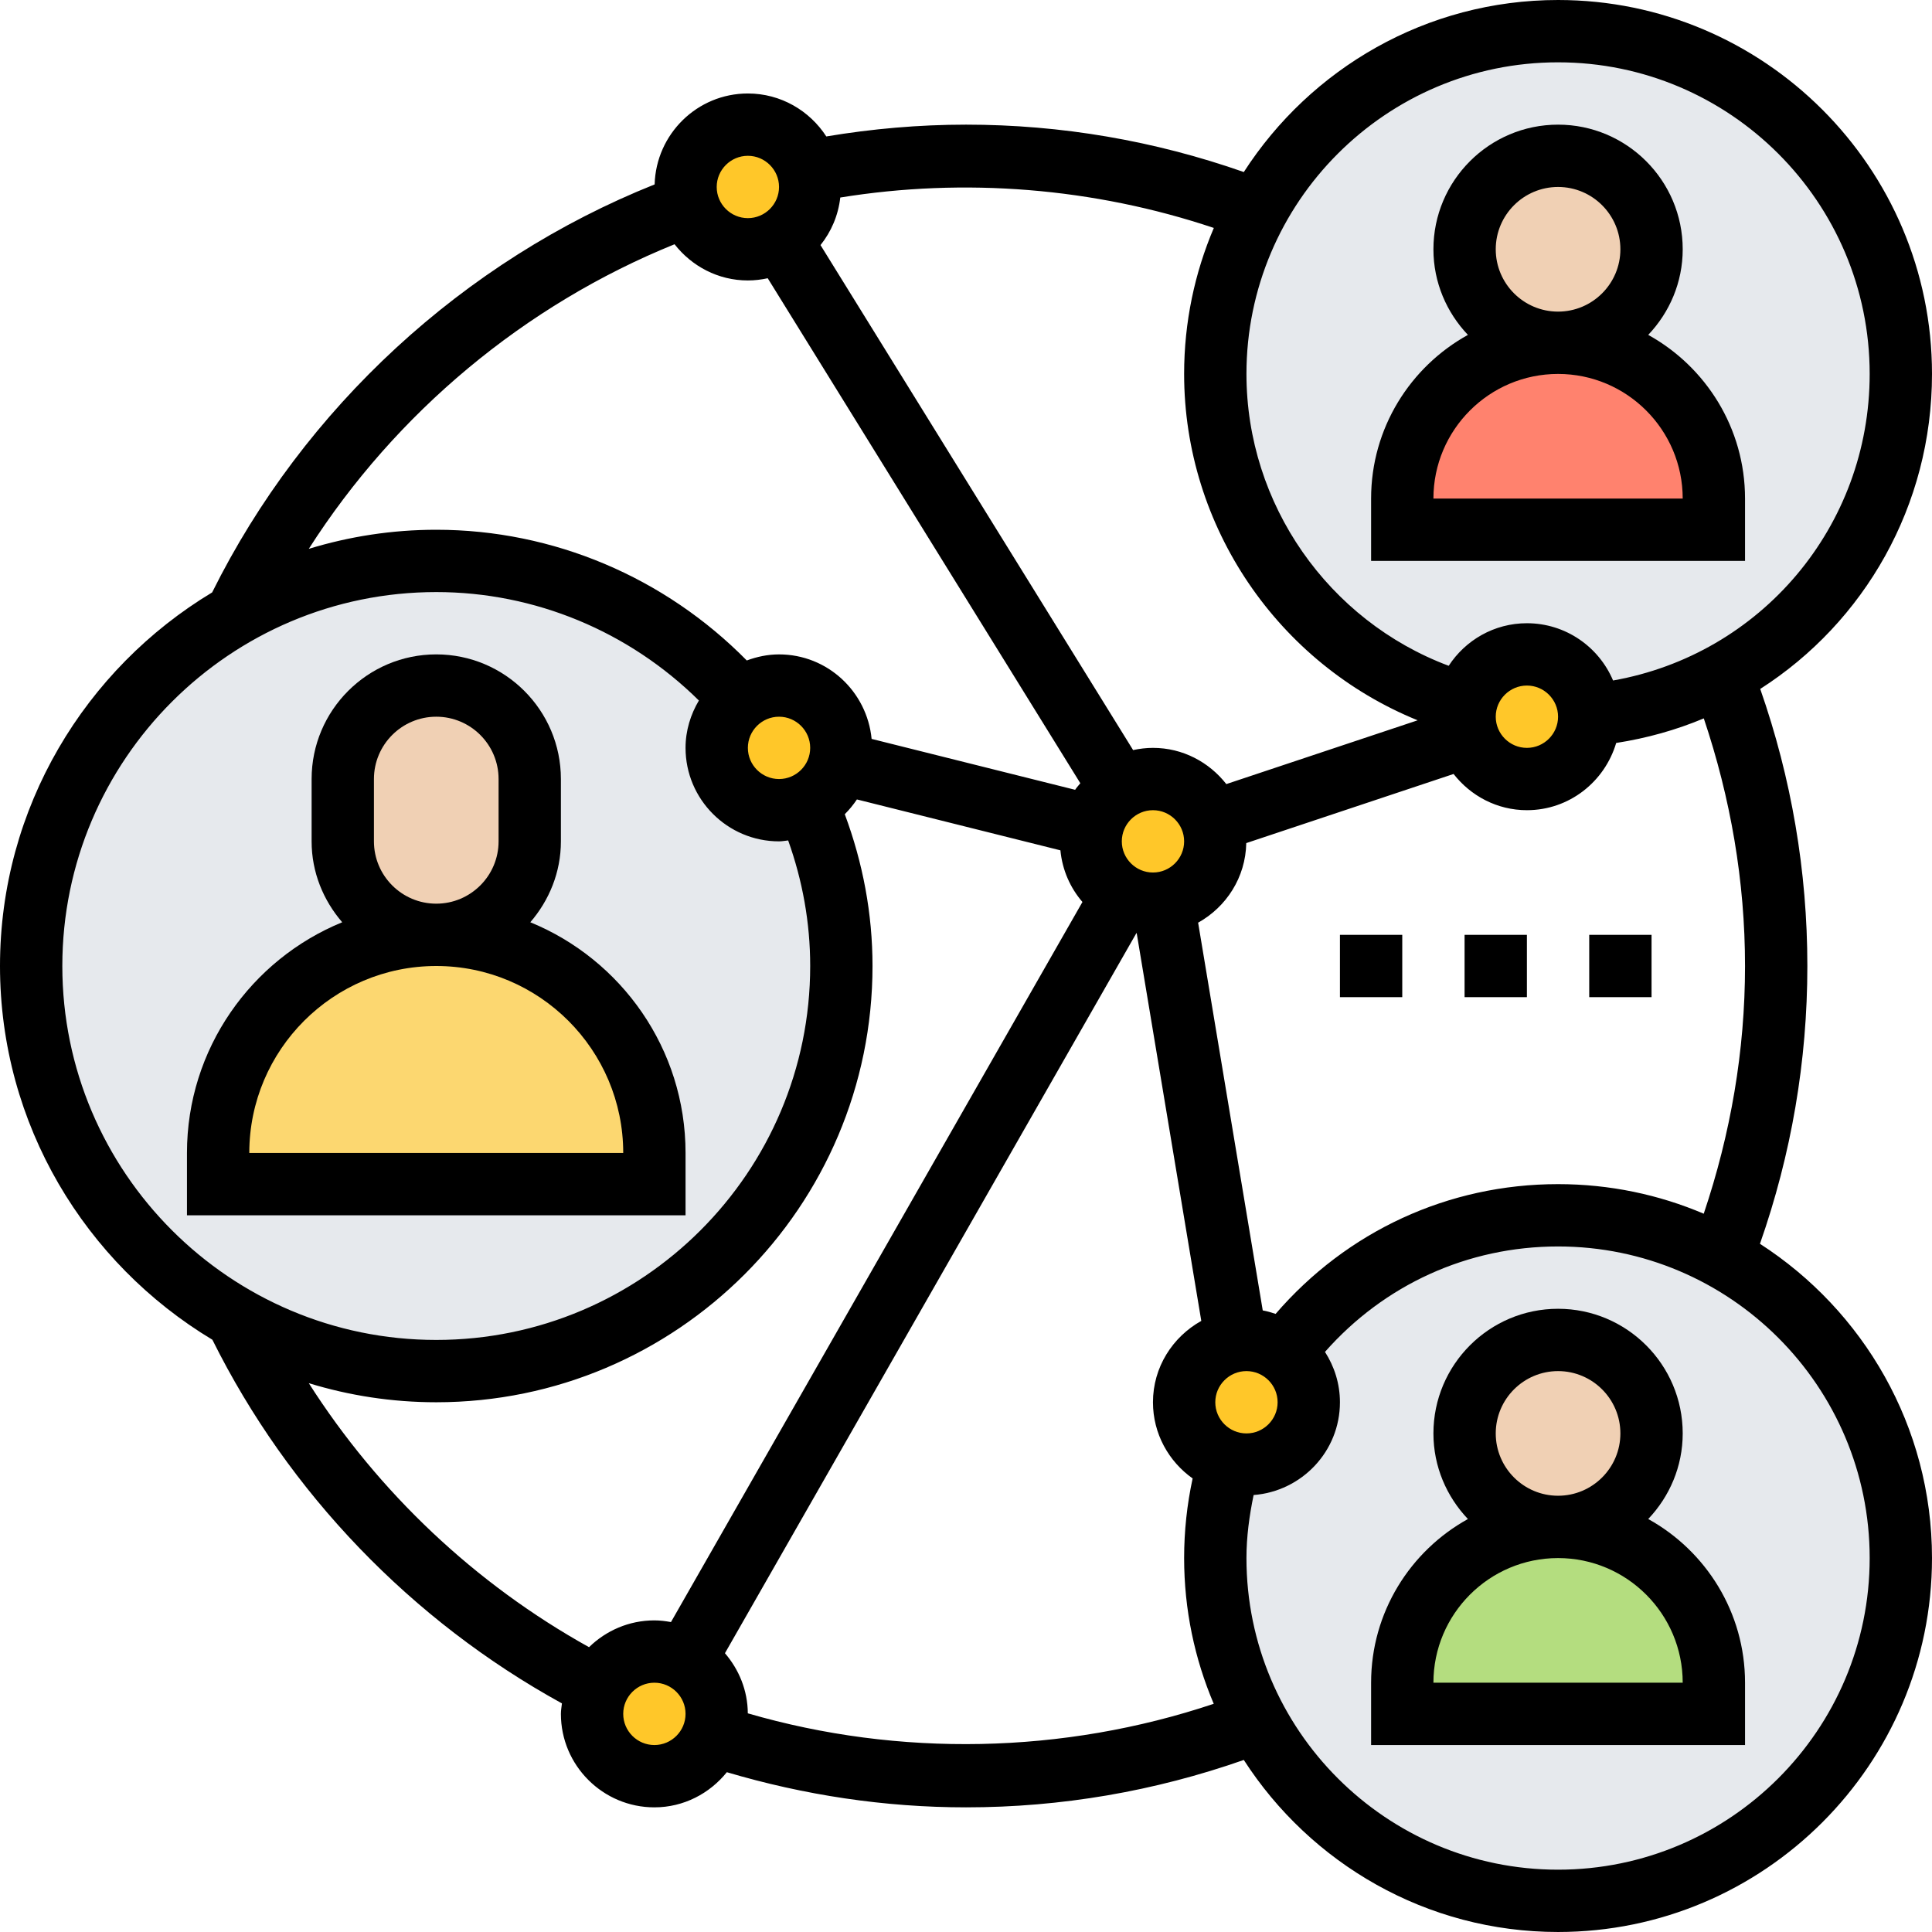 <svg height="496pt" viewBox="0 0 496 496" width="496pt" xmlns="http://www.w3.org/2000/svg"><g fill="#ffc729"><path d="m168 424c2.879 0 5.602.801 7.922 2.078 4.797 2.801 8.078 8 8.078 13.922 0 2-.32 3.84-1.039 5.602-2.242 6.078-8.16 10.398-14.961 10.398-8.801 0-16-7.199-16-16 0-2.398.48-4.641 1.441-6.641 2.559-5.52 8.16-9.359 14.559-9.359zm0 0"/><path d="m329.602 347.199c3.84 2.961 6.398 7.602 6.398 12.801 0 8.801-7.199 16-16 16-1.602 0-3.039-.238-4.48-.641-6.641-2-11.52-8.16-11.52-15.359 0-7.922 5.762-14.48 13.359-15.762.879-.16 1.762-.238 2.641-.238 3.602 0 6.879 1.199 9.602 3.199zm0 0"/><path d="m408 183.602v.398c0 8.801-7.199 16-16 16-7.039 0-13.039-4.641-15.121-10.961-.559-1.598-.879-3.277-.879-5.039 0-1.121.078-2.16.32-3.199 1.52-7.281 8-12.801 15.68-12.801 8.641 0 15.762 6.961 16 15.602zm0 0"/><path d="m312 216c0 7.922-5.762 14.48-13.359 15.762-.879.16-1.762.238-2.641.238-2.879 0-5.602-.801-7.922-2.078-4.797-2.801-8.078-8-8.078-13.922 0-1.359.16-2.641.48-3.84 1.039-4.082 3.598-7.602 7.121-9.762 2.477-1.52 5.359-2.398 8.398-2.398 7.039 0 13.039 4.641 15.121 10.961.559 1.598.879 3.277.879 5.039zm0 0"/><path d="m190.16 179.359c2.719-2.078 6.16-3.359 9.84-3.359 8.801 0 16 7.199 16 16 0 1.359-.16 2.641-.48 3.84-1.121 4.559-4.238 8.32-8.32 10.398-2.16 1.121-4.641 1.762-7.199 1.762-8.801 0-16-7.199-16-16 0-5.121 2.398-9.68 6.16-12.641zm0 0"/><path d="m207.441 44c.398 1.281.559 2.641.559 4 0 8.801-7.199 16-16 16-7.199 0-13.359-4.801-15.281-11.441-.48-1.438-.719-2.957-.719-4.559 0-8.801 7.199-16 16-16 7.441 0 13.68 5.121 15.441 12zm0 0"/></g><path d="m488 96c0 33.359-18.559 62.398-45.922 77.281-10 5.438-21.199 9.039-33.117 10.238l-.961.082c-.238-8.641-7.359-15.602-16-15.602-7.68 0-14.16 5.52-15.68 12.801-37.121-10.402-64.32-44.402-64.32-84.801 0-15.199 3.84-29.52 10.719-42.078 14.883-27.363 43.84-45.922 77.281-45.922 48.641 0 88 39.359 88 88zm0 0" fill="#e6e9ed"/><path d="m442.078 322.719c27.363 14.883 45.922 43.84 45.922 77.281 0 48.641-39.359 88-88 88-33.441 0-62.398-18.559-77.281-45.922-6.879-12.559-10.719-26.879-10.719-42.078 0-8.559 1.199-16.801 3.52-24.641 1.441.402 2.879.641 4.48.641 8.801 0 16-7.199 16-16 0-5.199-2.559-9.84-6.398-12.801 16-21.359 41.598-35.199 70.398-35.199 15.199 0 29.52 3.84 42.078 10.719zm0 0" fill="#e6e9ed"/><path d="m112 144c31.199 0 59.039 13.68 78.16 35.359-3.762 2.961-6.16 7.52-6.16 12.641 0 8.801 7.199 16 16 16 2.559 0 5.039-.641 7.199-1.762 5.68 12.801 8.801 26.883 8.801 41.762 0 57.441-46.559 104-104 104-18.719 0-36.238-4.961-51.441-13.602v-.078c-31.359-17.84-52.559-51.602-52.559-90.32s21.199-72.48 52.559-90.32v-.078c15.203-8.641 32.723-13.602 51.441-13.602zm0 0" fill="#e6e9ed"/><path d="m440 432v8h-80v-8c0-22.078 17.922-40 40-40 11.039 0 21.039 4.48 28.32 11.68 7.199 7.281 11.68 17.281 11.68 28.32zm0 0" fill="#b4dd7f"/><path d="m424 368c0 13.254-10.746 24-24 24s-24-10.746-24-24 10.746-24 24-24 24 10.746 24 24zm0 0" fill="#f0d0b4"/><path d="m440 128v8h-80v-8c0-22.078 17.922-40 40-40 11.039 0 21.039 4.48 28.32 11.68 7.199 7.281 11.68 17.281 11.68 28.32zm0 0" fill="#ff826e"/><path d="m424 64c0 13.254-10.746 24-24 24s-24-10.746-24-24 10.746-24 24-24 24 10.746 24 24zm0 0" fill="#f0d0b4"/><path d="m168 296v8h-112v-8c0-30.961 25.039-56 56-56 15.52 0 29.441 6.238 39.602 16.398 10.16 10.16 16.398 24.082 16.398 39.602zm0 0" fill="#fcd770"/><path d="m136 200v16c0 13.281-10.719 24-24 24s-24-10.719-24-24v-16c0-13.281 10.719-24 24-24 6.641 0 12.641 2.719 16.961 7.039 4.32 4.32 7.039 10.32 7.039 16.961zm0 0" fill="#f0d0b4"/><path d="m176 296c0-26.742-16.504-49.68-39.855-59.23 4.832-5.609 7.855-12.809 7.855-20.77v-16c0-17.648-14.352-32-32-32s-32 14.352-32 32v16c0 7.961 3.023 15.16 7.855 20.77-23.352 9.551-39.855 32.488-39.855 59.23v16h128zm-80-80v-16c0-8.824 7.176-16 16-16s16 7.176 16 16v16c0 8.824-7.176 16-16 16s-16-7.176-16-16zm-32 80c0-26.473 21.527-48 48-48s48 21.527 48 48zm0 0"/><path d="m448 128c0-18.078-10.055-33.84-24.855-42.023 5.457-5.746 8.855-13.457 8.855-21.977 0-17.648-14.352-32-32-32s-32 14.352-32 32c0 8.52 3.398 16.23 8.855 21.977-14.801 8.184-24.855 23.945-24.855 42.023v16h96zm-64-64c0-8.824 7.176-16 16-16s16 7.176 16 16-7.176 16-16 16-16-7.176-16-16zm-16 64c0-17.648 14.352-32 32-32s32 14.352 32 32zm0 0"/><path d="m423.145 389.977c5.457-5.746 8.855-13.457 8.855-21.977 0-17.648-14.352-32-32-32s-32 14.352-32 32c0 8.52 3.398 16.23 8.855 21.977-14.801 8.184-24.855 23.945-24.855 42.023v16h96v-16c0-18.078-10.055-33.84-24.855-42.023zm-39.145-21.977c0-8.824 7.176-16 16-16s16 7.176 16 16-7.176 16-16 16-16-7.176-16-16zm-16 64c0-17.648 14.352-32 32-32s32 14.352 32 32zm0 0"/><path d="m451.832 319.32c8.047-22.945 12.168-46.895 12.168-71.32 0-24.352-4.098-48.238-12.098-71.129 26.723-17.102 44.098-47.016 44.098-80.871 0-52.938-43.062-96-96-96-33.84 0-63.574 17.641-80.68 44.168-22.945-8.047-46.895-12.168-71.32-12.168-12.039 0-24.07 1.055-35.863 3.031-4.281-6.617-11.688-11.031-20.137-11.031-13.008 0-23.574 10.426-23.938 23.344-49.008 19.586-90.062 57.367-113.598 104.746-32.562 19.605-54.465 55.207-54.465 95.91 0 40.734 21.93 76.352 54.527 95.953 19.57 39.359 51.215 72.184 89.738 93.359-.098.895-.266 1.766-.266 2.688 0 13.23 10.77 24 24 24 7.543 0 14.199-3.566 18.602-9.023 19.871 5.887 40.469 9.023 61.398 9.023 24.426 0 48.375-4.121 71.32-12.168 17.105 26.527 46.84 44.168 80.68 44.168 52.938 0 96-43.062 96-96 0-33.84-17.641-63.574-44.168-80.68zm-3.832-71.32c0 21.762-3.695 43.078-10.602 63.594-11.496-4.891-24.133-7.594-37.398-7.594-28.246 0-54.246 12.137-72.512 33.312-1.082-.359-2.168-.688-3.305-.887l-16.59-99.547c7.23-4.031 12.191-11.613 12.359-20.43l53.223-17.746c4.391 5.617 11.16 9.297 18.824 9.297 10.879 0 19.977-7.32 22.922-17.258 7.879-1.223 15.414-3.336 22.492-6.309 6.891 20.512 10.586 41.812 10.586 63.566zm-128 120c-4.406 0-8-3.594-8-8s3.594-8 8-8 8 3.594 8 8-3.594 8-8 8zm-24-144c-4.406 0-8-3.594-8-8s3.594-8 8-8 8 3.594 8 8-3.594 8-8 8zm88-40c0-4.406 3.594-8 8-8s8 3.594 8 8-3.594 8-8 8-8-3.594-8-8zm16-168c44.113 0 80 35.887 80 80 0 39.191-27.938 71.992-65.879 78.703-3.641-8.633-12.184-14.703-22.121-14.703-8.406 0-15.793 4.359-20.078 10.93-30.891-11.586-51.922-41.465-51.922-74.93 0-44.113 35.887-80 80-80zm-88.375 42.52c-4.906 11.52-7.625 24.191-7.625 37.48 0 39.289 24.191 74.391 59.953 88.922l-49.121 16.375c-4.398-5.617-11.168-9.297-18.832-9.297-1.754 0-3.449.215-5.098.566l-80.254-129.645c2.758-3.441 4.551-7.609 5.078-12.211 31.883-5.168 65.059-2.527 95.898 7.809zm-119.625-18.52c4.406 0 8 3.594 8 8s-3.594 8-8 8-8-3.594-8-8 3.594-8 8-8zm-18.824 22.703c4.391 5.617 11.16 9.297 18.824 9.297 1.754 0 3.449-.215 5.098-.566l80.254 129.645c-.449.562-.945 1.082-1.336 1.684l-52.246-13.066c-1.184-12.145-11.32-21.695-23.77-21.695-2.922 0-5.688.602-8.281 1.559-21-21.32-49.629-33.559-79.719-33.559-11.383 0-22.367 1.734-32.727 4.902 22.336-34.965 55.422-62.605 93.902-78.199zm26.824 121.297c4.406 0 8 3.594 8 8s-3.594 8-8 8-8-3.594-8-8 3.594-8 8-8zm-184 64c0-52.938 43.062-96 96-96 25.352 0 49.512 10.129 67.426 27.84-2.121 3.574-3.426 7.703-3.426 12.16 0 13.23 10.77 24 24 24 .801 0 1.559-.16 2.344-.238 3.688 10.316 5.656 21.109 5.656 32.238 0 52.938-43.062 96-96 96s-96-43.062-96-96zm63.273 107.098c10.359 3.176 21.344 4.902 32.727 4.902 61.762 0 112-50.238 112-112 0-13.465-2.488-26.52-7.121-38.969 1.16-1.152 2.199-2.422 3.113-3.793l52.246 13.066c.488 5.055 2.516 9.617 5.656 13.262l-105.637 184.867c-1.387-.25-2.801-.434-4.258-.434-6.527 0-12.441 2.641-16.777 6.879-29.191-16.215-54.031-39.68-71.949-67.781zm88.727 92.902c-4.406 0-8-3.594-8-8s3.594-8 8-8 8 3.594 8 8-3.594 8-8 8zm23.984-8.137c-.031-5.91-2.281-11.262-5.871-15.438l105.629-184.859c.027.008.051 0 .082.008l16.582 99.539c-7.359 4.102-12.406 11.879-12.406 20.887 0 8.078 4.047 15.215 10.184 19.559-1.449 6.688-2.184 13.539-2.184 20.441 0 13.266 2.711 25.91 7.602 37.414-38.641 12.938-80.762 13.746-119.617 2.449zm208.016 40.137c-44.113 0-80-35.887-80-80 0-5.48.742-10.871 1.84-16.184 12.359-.961 22.16-11.207 22.16-23.816 0-4.77-1.434-9.191-3.84-12.93 15.191-17.223 36.609-27.07 59.84-27.07 44.113 0 80 35.887 80 80s-35.887 80-80 80zm0 0"/><path d="m376 240h16v16h-16zm0 0"/><path d="m408 240h16v16h-16zm0 0"/><path d="m344 240h16v16h-16zm0 0"/></svg>